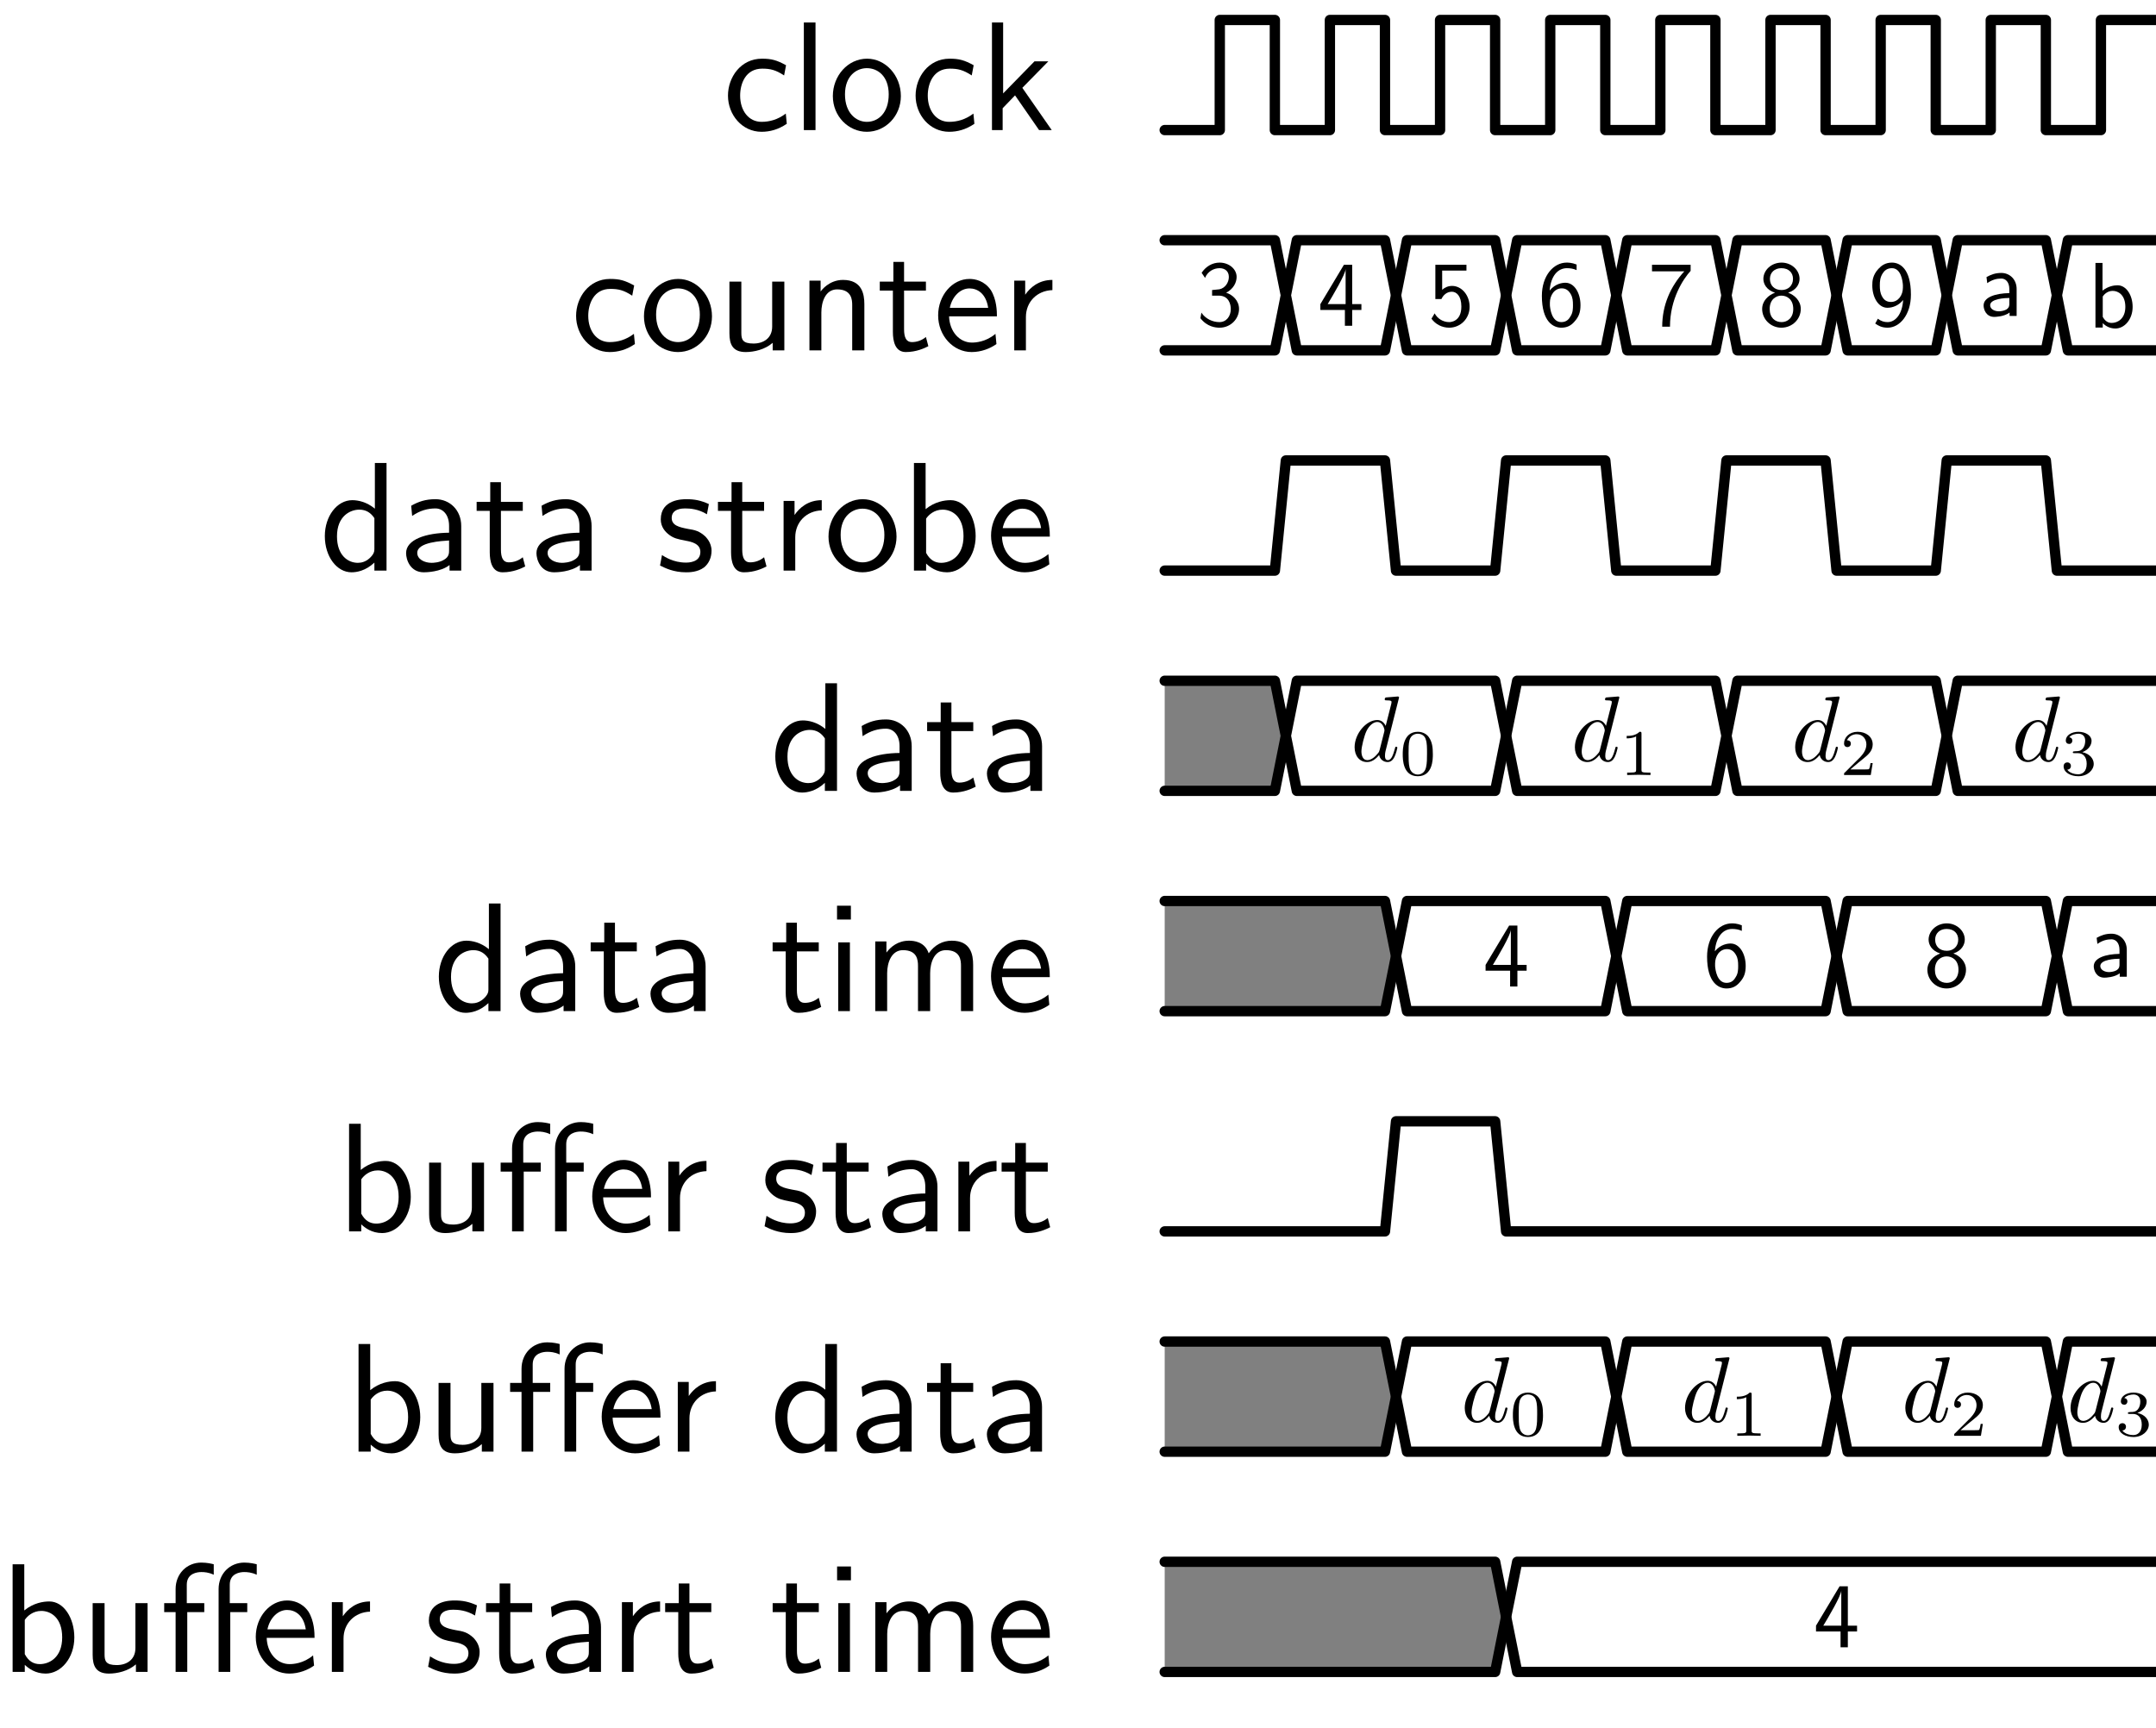 <?xml version="1.0" encoding="UTF-8"?>
<svg xmlns="http://www.w3.org/2000/svg" xmlns:xlink="http://www.w3.org/1999/xlink" width="138.675pt" height="111.139pt" viewBox="0 0 138.675 111.139" version="1.1">
<defs>
<g>
<symbol overflow="visible" id="glyph0-0">
<path style="stroke:none;" d=""/>
</symbol>
<symbol overflow="visible" id="glyph0-1">
<path style="stroke:none;" d="M 4.094 -4.172 C 3.5 -4.5 3.156 -4.594 2.547 -4.594 C 1.172 -4.594 0.359 -3.391 0.359 -2.219 C 0.359 -0.984 1.266 0.109 2.516 0.109 C 3.047 0.109 3.594 -0.031 4.141 -0.406 L 4.078 -1.062 C 3.562 -0.672 3.031 -0.531 2.516 -0.531 C 1.688 -0.531 1.141 -1.25 1.141 -2.219 C 1.141 -3 1.5 -3.953 2.562 -3.953 C 3.078 -3.953 3.422 -3.875 3.969 -3.516 Z M 4.094 -4.172 "/>
</symbol>
<symbol overflow="visible" id="glyph0-2">
<path style="stroke:none;" d="M 1.562 -6.922 L 0.812 -6.922 L 0.812 0 L 1.562 0 Z M 1.562 -6.922 "/>
</symbol>
<symbol overflow="visible" id="glyph0-3">
<path style="stroke:none;" d="M 4.672 -2.188 C 4.672 -3.531 3.672 -4.594 2.5 -4.594 C 1.266 -4.594 0.297 -3.5 0.297 -2.188 C 0.297 -0.875 1.312 0.109 2.484 0.109 C 3.672 0.109 4.672 -0.891 4.672 -2.188 Z M 2.484 -0.531 C 1.797 -0.531 1.078 -1.094 1.078 -2.297 C 1.078 -3.5 1.828 -3.984 2.484 -3.984 C 3.188 -3.984 3.891 -3.469 3.891 -2.297 C 3.891 -1.109 3.219 -0.531 2.484 -0.531 Z M 2.484 -0.531 "/>
</symbol>
<symbol overflow="visible" id="glyph0-4">
<path style="stroke:none;" d="M 2.797 -2.719 L 4.469 -4.422 L 3.578 -4.422 L 1.562 -2.359 L 1.562 -6.922 L 0.844 -6.922 L 0.844 0 L 1.531 0 L 1.531 -1.406 L 2.328 -2.234 L 3.875 0 L 4.688 0 Z M 2.797 -2.719 "/>
</symbol>
<symbol overflow="visible" id="glyph0-5">
<path style="stroke:none;" d="M 4.344 -4.422 L 3.562 -4.422 L 3.562 -1.531 C 3.562 -0.781 3 -0.438 2.359 -0.438 C 1.656 -0.438 1.578 -0.703 1.578 -1.125 L 1.578 -4.422 L 0.812 -4.422 L 0.812 -1.094 C 0.812 -0.375 1.031 0.109 1.859 0.109 C 2.391 0.109 3.094 -0.047 3.594 -0.484 L 3.594 0 L 4.344 0 Z M 4.344 -4.422 "/>
</symbol>
<symbol overflow="visible" id="glyph0-6">
<path style="stroke:none;" d="M 4.344 -2.969 C 4.344 -3.625 4.188 -4.531 2.969 -4.531 C 2.078 -4.531 1.578 -3.859 1.531 -3.781 L 1.531 -4.484 L 0.812 -4.484 L 0.812 0 L 1.578 0 L 1.578 -2.438 C 1.578 -3.094 1.828 -3.922 2.594 -3.922 C 3.547 -3.922 3.562 -3.219 3.562 -2.906 L 3.562 0 L 4.344 0 Z M 4.344 -2.969 "/>
</symbol>
<symbol overflow="visible" id="glyph0-7">
<path style="stroke:none;" d="M 1.75 -3.844 L 3.156 -3.844 L 3.156 -4.422 L 1.75 -4.422 L 1.75 -5.688 L 1.062 -5.688 L 1.062 -4.422 L 0.188 -4.422 L 0.188 -3.844 L 1.031 -3.844 L 1.031 -1.188 C 1.031 -0.594 1.172 0.109 1.859 0.109 C 2.547 0.109 3.062 -0.141 3.312 -0.266 L 3.156 -0.859 C 2.891 -0.641 2.578 -0.531 2.25 -0.531 C 1.891 -0.531 1.75 -0.828 1.75 -1.359 Z M 1.75 -3.844 "/>
</symbol>
<symbol overflow="visible" id="glyph0-8">
<path style="stroke:none;" d="M 4.125 -2.188 C 4.125 -2.516 4.109 -3.266 3.734 -3.875 C 3.312 -4.484 2.719 -4.594 2.359 -4.594 C 1.25 -4.594 0.344 -3.531 0.344 -2.25 C 0.344 -0.938 1.312 0.109 2.5 0.109 C 3.125 0.109 3.703 -0.125 4.094 -0.406 L 4.031 -1.062 C 3.406 -0.531 2.734 -0.5 2.516 -0.5 C 1.719 -0.5 1.078 -1.203 1.047 -2.188 Z M 1.094 -2.734 C 1.25 -3.484 1.781 -3.984 2.359 -3.984 C 2.875 -3.984 3.422 -3.656 3.562 -2.734 Z M 1.094 -2.734 "/>
</symbol>
<symbol overflow="visible" id="glyph0-9">
<path style="stroke:none;" d="M 1.562 -2.141 C 1.562 -3.125 2.281 -3.844 3.266 -3.875 L 3.266 -4.531 C 2.375 -4.531 1.828 -4.031 1.516 -3.578 L 1.516 -4.484 L 0.812 -4.484 L 0.812 0 L 1.562 0 Z M 1.562 -2.141 "/>
</symbol>
<symbol overflow="visible" id="glyph0-10">
<path style="stroke:none;" d="M 4.328 -6.922 L 3.578 -6.922 L 3.578 -3.984 C 3.047 -4.422 2.5 -4.531 2.125 -4.531 C 1.141 -4.531 0.359 -3.5 0.359 -2.219 C 0.359 -0.906 1.125 0.109 2.078 0.109 C 2.406 0.109 2.984 0.016 3.547 -0.516 L 3.547 0 L 4.328 0 Z M 3.547 -1.391 C 3.547 -1.25 3.531 -1.062 3.219 -0.781 C 2.984 -0.578 2.734 -0.5 2.484 -0.5 C 1.859 -0.5 1.141 -0.969 1.141 -2.203 C 1.141 -3.516 2 -3.922 2.578 -3.922 C 3.031 -3.922 3.328 -3.703 3.547 -3.375 Z M 3.547 -1.391 "/>
</symbol>
<symbol overflow="visible" id="glyph0-11">
<path style="stroke:none;" d="M 3.984 -2.875 C 3.984 -3.891 3.25 -4.594 2.328 -4.594 C 1.688 -4.594 1.234 -4.438 0.766 -4.172 L 0.828 -3.516 C 1.344 -3.875 1.844 -4 2.328 -4 C 2.797 -4 3.203 -3.609 3.203 -2.875 L 3.203 -2.438 C 1.703 -2.422 0.438 -2 0.438 -1.125 C 0.438 -0.703 0.703 0.109 1.578 0.109 C 1.719 0.109 2.656 0.094 3.234 -0.359 L 3.234 0 L 3.984 0 Z M 3.203 -1.312 C 3.203 -1.125 3.203 -0.875 2.859 -0.688 C 2.578 -0.516 2.188 -0.5 2.078 -0.5 C 1.609 -0.5 1.156 -0.734 1.156 -1.141 C 1.156 -1.844 2.766 -1.906 3.203 -1.938 Z M 3.203 -1.312 "/>
</symbol>
<symbol overflow="visible" id="glyph0-12">
<path style="stroke:none;" d="M 3.422 -4.281 C 2.906 -4.516 2.5 -4.594 1.984 -4.594 C 1.734 -4.594 0.328 -4.594 0.328 -3.297 C 0.328 -2.797 0.625 -2.484 0.875 -2.297 C 1.172 -2.078 1.391 -2.031 1.938 -1.922 C 2.297 -1.859 2.875 -1.734 2.875 -1.203 C 2.875 -0.516 2.094 -0.516 1.938 -0.516 C 1.141 -0.516 0.578 -0.891 0.406 -1 L 0.281 -0.328 C 0.594 -0.172 1.141 0.109 1.953 0.109 C 2.141 0.109 2.688 0.109 3.109 -0.203 C 3.422 -0.453 3.594 -0.844 3.594 -1.281 C 3.594 -1.828 3.219 -2.156 3.203 -2.188 C 2.812 -2.547 2.547 -2.609 2.047 -2.688 C 1.5 -2.797 1.031 -2.906 1.031 -3.391 C 1.031 -4 1.75 -4 1.891 -4 C 2.203 -4 2.734 -3.969 3.297 -3.625 Z M 3.422 -4.281 "/>
</symbol>
<symbol overflow="visible" id="glyph0-13">
<path style="stroke:none;" d="M 1.562 -6.922 L 0.812 -6.922 L 0.812 0 L 1.594 0 L 1.594 -0.453 C 1.828 -0.234 2.266 0.109 2.938 0.109 C 3.922 0.109 4.781 -0.891 4.781 -2.219 C 4.781 -3.453 4.109 -4.531 3.172 -4.531 C 2.781 -4.531 2.156 -4.438 1.562 -3.953 Z M 1.594 -3.344 C 1.75 -3.578 2.109 -3.922 2.656 -3.922 C 3.25 -3.922 4 -3.5 4 -2.219 C 4 -0.922 3.172 -0.5 2.562 -0.5 C 2.172 -0.5 1.844 -0.672 1.594 -1.141 Z M 1.594 -3.344 "/>
</symbol>
<symbol overflow="visible" id="glyph0-14">
<path style="stroke:none;" d="M 1.625 -6.781 L 0.734 -6.781 L 0.734 -5.891 L 1.625 -5.891 Z M 1.562 -4.422 L 0.812 -4.422 L 0.812 0 L 1.562 0 Z M 1.562 -4.422 "/>
</symbol>
<symbol overflow="visible" id="glyph0-15">
<path style="stroke:none;" d="M 7.109 -2.969 C 7.109 -3.641 6.953 -4.531 5.734 -4.531 C 5.141 -4.531 4.625 -4.25 4.25 -3.719 C 4 -4.469 3.297 -4.531 2.984 -4.531 C 2.266 -4.531 1.797 -4.125 1.531 -3.766 L 1.531 -4.484 L 0.812 -4.484 L 0.812 0 L 1.578 0 L 1.578 -2.438 C 1.578 -3.125 1.859 -3.922 2.594 -3.922 C 3.516 -3.922 3.562 -3.281 3.562 -2.906 L 3.562 0 L 4.344 0 L 4.344 -2.438 C 4.344 -3.125 4.609 -3.922 5.359 -3.922 C 6.281 -3.922 6.328 -3.281 6.328 -2.906 L 6.328 0 L 7.109 0 Z M 7.109 -2.969 "/>
</symbol>
<symbol overflow="visible" id="glyph0-16">
<path style="stroke:none;" d="M 1.75 -3.844 L 2.844 -3.844 L 2.844 -4.422 L 1.719 -4.422 L 1.719 -5.609 C 1.719 -6.344 2.391 -6.422 2.656 -6.422 C 2.844 -6.422 3.125 -6.406 3.453 -6.25 L 3.453 -6.922 C 3.344 -6.953 3.031 -7.031 2.656 -7.031 C 1.719 -7.031 1 -6.312 1 -5.328 L 1 -4.422 L 0.266 -4.422 L 0.266 -3.844 L 1 -3.844 L 1 0 L 1.75 0 Z M 4.516 -3.844 L 5.609 -3.844 L 5.609 -4.422 L 4.484 -4.422 L 4.484 -5.609 C 4.484 -6.344 5.156 -6.422 5.406 -6.422 C 5.609 -6.422 5.875 -6.406 6.219 -6.25 L 6.219 -6.922 C 6.094 -6.953 5.797 -7.031 5.422 -7.031 C 4.484 -7.031 3.766 -6.312 3.766 -5.328 L 3.766 0 L 4.516 0 Z M 4.516 -3.844 "/>
</symbol>
<symbol overflow="visible" id="glyph1-0">
<path style="stroke:none;" d=""/>
</symbol>
<symbol overflow="visible" id="glyph1-1">
<path style="stroke:none;" d="M 0.547 -3.078 C 0.719 -3.5 1.109 -3.703 1.484 -3.703 C 1.797 -3.703 2.078 -3.531 2.078 -3.141 C 2.078 -2.781 1.844 -2.422 1.469 -2.344 C 1.438 -2.344 1.422 -2.344 1 -2.297 L 1 -1.938 L 1.422 -1.938 C 2.078 -1.938 2.203 -1.375 2.203 -1.078 C 2.203 -0.609 1.922 -0.234 1.469 -0.234 C 1.047 -0.234 0.578 -0.438 0.312 -0.844 L 0.25 -0.484 C 0.688 0.078 1.234 0.125 1.484 0.125 C 2.203 0.125 2.734 -0.453 2.734 -1.078 C 2.734 -1.625 2.312 -2 1.906 -2.125 C 2.359 -2.359 2.578 -2.766 2.578 -3.141 C 2.578 -3.656 2.078 -4.062 1.484 -4.062 C 1.016 -4.062 0.594 -3.812 0.328 -3.406 Z M 0.547 -3.078 "/>
</symbol>
<symbol overflow="visible" id="glyph1-2">
<path style="stroke:none;" d="M 2.219 -1.016 L 2.812 -1.016 L 2.812 -1.391 L 2.219 -1.391 L 2.219 -3.922 L 1.688 -3.922 L 0.172 -1.391 L 0.172 -1.016 L 1.75 -1.016 L 1.75 0 L 2.219 0 Z M 0.641 -1.391 C 0.953 -1.906 1.797 -3.328 1.797 -3.656 L 1.797 -1.391 Z M 0.641 -1.391 "/>
</symbol>
<symbol overflow="visible" id="glyph1-3">
<path style="stroke:none;" d="M 0.922 -3.547 L 2.484 -3.547 L 2.484 -3.922 L 0.484 -3.922 L 0.484 -1.719 L 0.875 -1.719 C 0.984 -1.953 1.203 -2.188 1.547 -2.188 C 1.828 -2.188 2.156 -1.938 2.156 -1.234 C 2.156 -0.234 1.422 -0.234 1.375 -0.234 C 0.969 -0.234 0.609 -0.469 0.438 -0.797 L 0.234 -0.453 C 0.484 -0.109 0.891 0.125 1.375 0.125 C 2.094 0.125 2.688 -0.453 2.688 -1.219 C 2.688 -1.969 2.172 -2.562 1.562 -2.562 C 1.312 -2.562 1.094 -2.469 0.922 -2.312 Z M 0.922 -3.547 "/>
</symbol>
<symbol overflow="visible" id="glyph1-4">
<path style="stroke:none;" d="M 2.484 -3.938 C 2.172 -4.062 1.938 -4.062 1.844 -4.062 C 1 -4.062 0.25 -3.219 0.25 -1.922 C 0.25 -0.234 1 0.125 1.5 0.125 C 1.859 0.125 2.125 0 2.359 -0.281 C 2.625 -0.578 2.734 -0.859 2.734 -1.328 C 2.734 -2.094 2.344 -2.766 1.766 -2.766 C 1.578 -2.766 1.125 -2.719 0.75 -2.266 C 0.828 -3.234 1.297 -3.703 1.859 -3.703 C 2.078 -3.703 2.281 -3.672 2.484 -3.578 Z M 0.766 -1.312 C 0.766 -1.391 0.766 -1.406 0.766 -1.484 C 0.766 -1.922 1.031 -2.406 1.531 -2.406 C 1.812 -2.406 1.984 -2.25 2.109 -2.031 C 2.234 -1.812 2.25 -1.594 2.25 -1.328 C 2.25 -1.125 2.25 -0.844 2.094 -0.609 C 2 -0.438 1.844 -0.234 1.5 -0.234 C 0.875 -0.234 0.781 -1.109 0.766 -1.312 Z M 0.766 -1.312 "/>
</symbol>
<symbol overflow="visible" id="glyph1-5">
<path style="stroke:none;" d="M 1.391 -3.5 C 1.453 -3.5 1.531 -3.5 1.609 -3.5 L 2.328 -3.5 C 1.438 -2.531 0.906 -1.328 0.906 0.062 L 1.406 0.062 C 1.406 -1.734 2.266 -3.016 2.734 -3.531 L 2.734 -3.922 L 0.25 -3.922 L 0.25 -3.5 Z M 1.391 -3.5 "/>
</symbol>
<symbol overflow="visible" id="glyph1-6">
<path style="stroke:none;" d="M 1.922 -2.125 C 2.453 -2.297 2.656 -2.688 2.656 -3.016 C 2.656 -3.578 2.141 -4.062 1.5 -4.062 C 0.828 -4.062 0.328 -3.562 0.328 -3.016 C 0.328 -2.688 0.531 -2.297 1.078 -2.125 C 0.641 -1.969 0.25 -1.594 0.25 -1.078 C 0.25 -0.422 0.797 0.125 1.484 0.125 C 2.203 0.125 2.734 -0.438 2.734 -1.078 C 2.734 -1.625 2.312 -1.984 1.922 -2.125 Z M 1.5 -2.297 C 1.031 -2.297 0.75 -2.594 0.75 -3.016 C 0.75 -3.422 1.047 -3.703 1.484 -3.703 C 1.969 -3.703 2.234 -3.406 2.234 -3.016 C 2.234 -2.578 1.922 -2.297 1.5 -2.297 Z M 1.5 -0.234 C 1.078 -0.234 0.734 -0.516 0.734 -1.078 C 0.734 -1.719 1.172 -1.938 1.484 -1.938 C 1.844 -1.938 2.25 -1.703 2.25 -1.078 C 2.25 -0.5 1.875 -0.234 1.5 -0.234 Z M 1.5 -0.234 "/>
</symbol>
<symbol overflow="visible" id="glyph1-7">
<path style="stroke:none;" d="M 0.438 -0.141 C 0.641 0 0.859 0.125 1.234 0.125 C 2.016 0.125 2.734 -0.703 2.734 -2 C 2.734 -3.688 2.016 -4.062 1.516 -4.062 C 1.094 -4.062 0.844 -3.875 0.641 -3.656 C 0.266 -3.25 0.25 -2.859 0.25 -2.594 C 0.25 -1.828 0.641 -1.156 1.219 -1.156 C 1.594 -1.156 1.969 -1.328 2.234 -1.656 C 2.172 -0.688 1.703 -0.234 1.234 -0.234 C 1.031 -0.234 0.828 -0.281 0.609 -0.453 Z M 2.219 -2.609 C 2.219 -2.562 2.219 -2.5 2.219 -2.453 C 2.219 -1.969 1.922 -1.531 1.453 -1.531 C 1.172 -1.531 1 -1.656 0.875 -1.891 C 0.75 -2.125 0.734 -2.344 0.734 -2.594 C 0.734 -2.859 0.75 -3.109 0.922 -3.375 C 1.031 -3.547 1.203 -3.703 1.516 -3.703 C 2.094 -3.703 2.203 -2.891 2.219 -2.609 Z M 2.219 -2.609 "/>
</symbol>
<symbol overflow="visible" id="glyph1-8">
<path style="stroke:none;" d="M 2.391 -1.734 C 2.391 -2.344 1.953 -2.766 1.406 -2.766 C 1.016 -2.766 0.734 -2.656 0.453 -2.5 L 0.5 -2.109 C 0.812 -2.328 1.109 -2.406 1.406 -2.406 C 1.688 -2.406 1.922 -2.172 1.922 -1.719 L 1.922 -1.469 C 1.016 -1.453 0.266 -1.203 0.266 -0.672 C 0.266 -0.422 0.422 0.062 0.953 0.062 C 1.031 0.062 1.594 0.047 1.938 -0.219 L 1.938 0 L 2.391 0 Z M 1.922 -0.797 C 1.922 -0.672 1.922 -0.531 1.719 -0.406 C 1.547 -0.312 1.312 -0.297 1.25 -0.297 C 0.969 -0.297 0.688 -0.438 0.688 -0.688 C 0.688 -1.109 1.656 -1.156 1.922 -1.156 Z M 1.922 -0.797 "/>
</symbol>
<symbol overflow="visible" id="glyph1-9">
<path style="stroke:none;" d="M 0.938 -4.156 L 0.484 -4.156 L 0.484 0 L 0.953 0 L 0.953 -0.281 C 1.094 -0.141 1.359 0.062 1.766 0.062 C 2.359 0.062 2.875 -0.531 2.875 -1.328 C 2.875 -2.078 2.469 -2.719 1.906 -2.719 C 1.672 -2.719 1.297 -2.656 0.938 -2.375 Z M 0.953 -2 C 1.047 -2.141 1.266 -2.359 1.594 -2.359 C 1.953 -2.359 2.406 -2.094 2.406 -1.328 C 2.406 -0.562 1.906 -0.297 1.531 -0.297 C 1.297 -0.297 1.109 -0.406 0.953 -0.688 Z M 0.953 -2 "/>
</symbol>
<symbol overflow="visible" id="glyph2-0">
<path style="stroke:none;" d=""/>
</symbol>
<symbol overflow="visible" id="glyph2-1">
<path style="stroke:none;" d="M 3.094 -4.094 C 3.094 -4.094 3.094 -4.156 3.016 -4.156 C 2.922 -4.156 2.359 -4.094 2.25 -4.094 C 2.203 -4.078 2.172 -4.047 2.172 -3.969 C 2.172 -3.906 2.219 -3.906 2.312 -3.906 C 2.594 -3.906 2.609 -3.859 2.609 -3.797 L 2.594 -3.688 L 2.234 -2.266 C 2.125 -2.484 1.953 -2.641 1.688 -2.641 C 0.984 -2.641 0.234 -1.766 0.234 -0.891 C 0.234 -0.328 0.562 0.062 1.031 0.062 C 1.156 0.062 1.453 0.047 1.812 -0.391 C 1.859 -0.125 2.078 0.062 2.359 0.062 C 2.562 0.062 2.703 -0.078 2.797 -0.266 C 2.906 -0.484 2.984 -0.844 2.984 -0.859 C 2.984 -0.922 2.922 -0.922 2.906 -0.922 C 2.844 -0.922 2.844 -0.891 2.828 -0.812 C 2.719 -0.422 2.609 -0.062 2.375 -0.062 C 2.203 -0.062 2.188 -0.219 2.188 -0.344 C 2.188 -0.484 2.203 -0.531 2.219 -0.625 Z M 1.844 -0.719 C 1.812 -0.609 1.812 -0.594 1.719 -0.484 C 1.453 -0.156 1.219 -0.062 1.047 -0.062 C 0.75 -0.062 0.672 -0.391 0.672 -0.625 C 0.672 -0.922 0.859 -1.656 1 -1.938 C 1.172 -2.297 1.453 -2.516 1.688 -2.516 C 2.078 -2.516 2.156 -2.016 2.156 -1.984 C 2.156 -1.953 2.141 -1.922 2.141 -1.891 Z M 1.844 -0.719 "/>
</symbol>
<symbol overflow="visible" id="glyph3-0">
<path style="stroke:none;" d=""/>
</symbol>
<symbol overflow="visible" id="glyph3-1">
<path style="stroke:none;" d="M 2.156 -1.328 C 2.156 -1.797 2.109 -2.125 1.906 -2.422 C 1.781 -2.609 1.531 -2.781 1.188 -2.781 C 0.219 -2.781 0.219 -1.641 0.219 -1.328 C 0.219 -1.031 0.219 0.078 1.188 0.078 C 2.156 0.078 2.156 -1.031 2.156 -1.328 Z M 1.188 -0.031 C 1 -0.031 0.734 -0.141 0.656 -0.484 C 0.594 -0.734 0.594 -1.078 0.594 -1.391 C 0.594 -1.703 0.594 -2.016 0.656 -2.25 C 0.75 -2.578 1.016 -2.656 1.188 -2.656 C 1.422 -2.656 1.641 -2.531 1.703 -2.281 C 1.781 -2.062 1.781 -1.75 1.781 -1.391 C 1.781 -1.078 1.781 -0.766 1.719 -0.5 C 1.641 -0.125 1.359 -0.031 1.188 -0.031 Z M 1.188 -0.031 "/>
</symbol>
<symbol overflow="visible" id="glyph3-2">
<path style="stroke:none;" d="M 1.406 -2.656 C 1.406 -2.781 1.391 -2.781 1.281 -2.781 C 1.016 -2.516 0.625 -2.516 0.453 -2.516 L 0.453 -2.359 C 0.562 -2.359 0.828 -2.359 1.062 -2.484 L 1.062 -0.344 C 1.062 -0.203 1.062 -0.156 0.641 -0.156 L 0.484 -0.156 L 0.484 0 C 0.562 0 1.078 -0.016 1.234 -0.016 C 1.359 -0.016 1.891 0 1.984 0 L 1.984 -0.156 L 1.828 -0.156 C 1.406 -0.156 1.406 -0.203 1.406 -0.344 Z M 1.406 -2.656 "/>
</symbol>
<symbol overflow="visible" id="glyph3-3">
<path style="stroke:none;" d="M 2.109 -0.766 L 1.969 -0.766 C 1.953 -0.672 1.922 -0.422 1.859 -0.375 C 1.828 -0.359 1.5 -0.359 1.453 -0.359 L 0.672 -0.359 C 1.125 -0.75 1.266 -0.859 1.516 -1.062 C 1.828 -1.312 2.109 -1.562 2.109 -1.969 C 2.109 -2.469 1.672 -2.781 1.141 -2.781 C 0.609 -2.781 0.266 -2.422 0.266 -2.031 C 0.266 -1.812 0.438 -1.797 0.484 -1.797 C 0.594 -1.797 0.703 -1.875 0.703 -2.016 C 0.703 -2.094 0.672 -2.234 0.453 -2.234 C 0.594 -2.531 0.875 -2.625 1.078 -2.625 C 1.484 -2.625 1.703 -2.297 1.703 -1.969 C 1.703 -1.594 1.453 -1.312 1.312 -1.156 L 0.312 -0.156 C 0.266 -0.125 0.266 -0.125 0.266 0 L 1.984 0 Z M 2.109 -0.766 "/>
</symbol>
<symbol overflow="visible" id="glyph3-4">
<path style="stroke:none;" d="M 1.141 -1.406 C 1.469 -1.406 1.703 -1.172 1.703 -0.719 C 1.703 -0.203 1.406 -0.047 1.156 -0.047 C 1 -0.047 0.625 -0.094 0.453 -0.344 C 0.641 -0.359 0.688 -0.484 0.688 -0.578 C 0.688 -0.719 0.594 -0.812 0.453 -0.812 C 0.344 -0.812 0.219 -0.734 0.219 -0.562 C 0.219 -0.172 0.656 0.078 1.172 0.078 C 1.75 0.078 2.156 -0.312 2.156 -0.719 C 2.156 -1.047 1.891 -1.375 1.422 -1.469 C 1.859 -1.641 2.016 -1.953 2.016 -2.203 C 2.016 -2.531 1.641 -2.781 1.172 -2.781 C 0.719 -2.781 0.359 -2.547 0.359 -2.219 C 0.359 -2.078 0.453 -2 0.578 -2 C 0.703 -2 0.781 -2.094 0.781 -2.219 C 0.781 -2.328 0.703 -2.422 0.578 -2.422 C 0.719 -2.609 1.016 -2.656 1.172 -2.656 C 1.359 -2.656 1.609 -2.562 1.609 -2.203 C 1.609 -2.031 1.562 -1.828 1.453 -1.703 C 1.312 -1.547 1.188 -1.531 0.984 -1.531 C 0.875 -1.516 0.875 -1.516 0.844 -1.516 C 0.844 -1.516 0.812 -1.5 0.812 -1.453 C 0.812 -1.406 0.844 -1.406 0.922 -1.406 Z M 1.141 -1.406 "/>
</symbol>
</g>
<clipPath id="clip1">
  <path d="M 74 0 L 138.676 0 L 138.676 9 L 74 9 Z M 74 0 "/>
</clipPath>
<clipPath id="clip2">
  <path d="M 131 15 L 138.676 15 L 138.676 23 L 131 23 Z M 131 15 "/>
</clipPath>
<clipPath id="clip3">
  <path d="M 74 29 L 138.676 29 L 138.676 38 L 74 38 Z M 74 29 "/>
</clipPath>
<clipPath id="clip4">
  <path d="M 124 43 L 138.676 43 L 138.676 52 L 124 52 Z M 124 43 "/>
</clipPath>
<clipPath id="clip5">
  <path d="M 131 57 L 138.676 57 L 138.676 66 L 131 66 Z M 131 57 "/>
</clipPath>
<clipPath id="clip6">
  <path d="M 74 71 L 138.676 71 L 138.676 80 L 74 80 Z M 74 71 "/>
</clipPath>
<clipPath id="clip7">
  <path d="M 131 85 L 138.676 85 L 138.676 94 L 131 94 Z M 131 85 "/>
</clipPath>
<clipPath id="clip8">
  <path d="M 136 89 L 138.676 89 L 138.676 93 L 136 93 Z M 136 89 "/>
</clipPath>
<clipPath id="clip9">
  <path d="M 96 100 L 138.676 100 L 138.676 108 L 96 108 Z M 96 100 "/>
</clipPath>
</defs>
<g id="surface1">
<g style="fill:rgb(0%,0%,0%);fill-opacity:1;">
  <use xlink:href="#glyph0-1" x="46.465" y="8.369"/>
  <use xlink:href="#glyph0-2" x="50.892" y="8.369"/>
  <use xlink:href="#glyph0-3" x="53.272" y="8.369"/>
</g>
<g style="fill:rgb(0%,0%,0%);fill-opacity:1;">
  <use xlink:href="#glyph0-1" x="58.533" y="8.369"/>
  <use xlink:href="#glyph0-4" x="62.96" y="8.369"/>
</g>
<g clip-path="url(#clip1)" clip-rule="nonzero">
<path style="fill:none;stroke-width:0.664;stroke-linecap:round;stroke-linejoin:round;stroke:rgb(0%,0%,0%);stroke-opacity:1;stroke-miterlimit:10;" d="M 0 0.002 L 3.543 0.002 L 3.543 7.084 L 7.086 7.084 L 7.086 0.002 L 10.625 0.002 L 10.625 7.084 L 14.168 7.084 L 14.168 0.002 L 17.711 0.002 L 17.711 7.084 L 21.254 7.084 L 21.254 0.002 L 24.797 0.002 L 24.797 7.084 L 28.34 7.084 L 28.34 0.002 L 31.879 0.002 L 31.879 7.084 L 35.422 7.084 L 35.422 0.002 L 38.965 0.002 L 38.965 7.084 L 42.508 7.084 L 42.508 0.002 L 46.051 0.002 L 46.051 7.084 L 49.594 7.084 L 49.594 0.002 L 53.133 0.002 L 53.133 7.084 L 56.676 7.084 L 56.676 0.002 L 60.219 0.002 L 60.219 7.084 L 63.762 7.084 " transform="matrix(1,0,0,-1,74.914,8.369)"/>
</g>
<g style="fill:rgb(0%,0%,0%);fill-opacity:1;">
  <use xlink:href="#glyph0-1" x="36.696" y="22.538"/>
  <use xlink:href="#glyph0-3" x="41.123" y="22.538"/>
  <use xlink:href="#glyph0-5" x="46.105" y="22.538"/>
  <use xlink:href="#glyph0-6" x="51.252" y="22.538"/>
  <use xlink:href="#glyph0-7" x="56.4" y="22.538"/>
  <use xlink:href="#glyph0-8" x="59.998" y="22.538"/>
  <use xlink:href="#glyph0-9" x="64.425" y="22.538"/>
</g>
<path style="fill:none;stroke-width:0.664;stroke-linecap:round;stroke-linejoin:round;stroke:rgb(0%,0%,0%);stroke-opacity:1;stroke-miterlimit:10;" d="M 0 -7.084 L 7.086 -7.084 L 7.793 -10.627 L 7.086 -14.17 L 0 -14.17 " transform="matrix(1,0,0,-1,74.914,8.369)"/>
<g style="fill:rgb(0%,0%,0%);fill-opacity:1;">
  <use xlink:href="#glyph1-1" x="76.962" y="20.955"/>
</g>
<path style="fill:none;stroke-width:0.664;stroke-linecap:round;stroke-linejoin:round;stroke:rgb(0%,0%,0%);stroke-opacity:1;stroke-miterlimit:10;" d="M 7.793 -10.627 L 8.5 -7.084 L 14.168 -7.084 L 14.879 -10.627 L 14.168 -14.17 L 8.5 -14.17 L 7.793 -10.627 " transform="matrix(1,0,0,-1,74.914,8.369)"/>
<g style="fill:rgb(0%,0%,0%);fill-opacity:1;">
  <use xlink:href="#glyph1-2" x="84.754" y="20.955"/>
</g>
<path style="fill:none;stroke-width:0.664;stroke-linecap:round;stroke-linejoin:round;stroke:rgb(0%,0%,0%);stroke-opacity:1;stroke-miterlimit:10;" d="M 14.879 -10.627 L 15.586 -7.084 L 21.254 -7.084 L 21.961 -10.627 L 21.254 -14.17 L 15.586 -14.17 L 14.879 -10.627 " transform="matrix(1,0,0,-1,74.914,8.369)"/>
<g style="fill:rgb(0%,0%,0%);fill-opacity:1;">
  <use xlink:href="#glyph1-3" x="91.839" y="20.955"/>
</g>
<path style="fill:none;stroke-width:0.664;stroke-linecap:round;stroke-linejoin:round;stroke:rgb(0%,0%,0%);stroke-opacity:1;stroke-miterlimit:10;" d="M 21.961 -10.627 L 22.672 -7.084 L 28.34 -7.084 L 29.047 -10.627 L 28.34 -14.17 L 22.672 -14.17 L 21.961 -10.627 " transform="matrix(1,0,0,-1,74.914,8.369)"/>
<g style="fill:rgb(0%,0%,0%);fill-opacity:1;">
  <use xlink:href="#glyph1-4" x="98.924" y="20.955"/>
</g>
<path style="fill:none;stroke-width:0.664;stroke-linecap:round;stroke-linejoin:round;stroke:rgb(0%,0%,0%);stroke-opacity:1;stroke-miterlimit:10;" d="M 29.047 -10.627 L 29.754 -7.084 L 35.422 -7.084 L 36.133 -10.627 L 35.422 -14.17 L 29.754 -14.17 L 29.047 -10.627 " transform="matrix(1,0,0,-1,74.914,8.369)"/>
<g style="fill:rgb(0%,0%,0%);fill-opacity:1;">
  <use xlink:href="#glyph1-5" x="106.008" y="20.955"/>
</g>
<path style="fill:none;stroke-width:0.664;stroke-linecap:round;stroke-linejoin:round;stroke:rgb(0%,0%,0%);stroke-opacity:1;stroke-miterlimit:10;" d="M 36.133 -10.627 L 36.84 -7.084 L 42.508 -7.084 L 43.215 -10.627 L 42.508 -14.17 L 36.84 -14.17 L 36.133 -10.627 " transform="matrix(1,0,0,-1,74.914,8.369)"/>
<g style="fill:rgb(0%,0%,0%);fill-opacity:1;">
  <use xlink:href="#glyph1-6" x="113.093" y="20.955"/>
</g>
<path style="fill:none;stroke-width:0.664;stroke-linecap:round;stroke-linejoin:round;stroke:rgb(0%,0%,0%);stroke-opacity:1;stroke-miterlimit:10;" d="M 43.215 -10.627 L 43.926 -7.084 L 49.594 -7.084 L 50.301 -10.627 L 49.594 -14.17 L 43.926 -14.17 L 43.215 -10.627 " transform="matrix(1,0,0,-1,74.914,8.369)"/>
<g style="fill:rgb(0%,0%,0%);fill-opacity:1;">
  <use xlink:href="#glyph1-7" x="120.177" y="20.955"/>
</g>
<path style="fill:none;stroke-width:0.664;stroke-linecap:round;stroke-linejoin:round;stroke:rgb(0%,0%,0%);stroke-opacity:1;stroke-miterlimit:10;" d="M 50.301 -10.627 L 51.008 -7.084 L 56.676 -7.084 L 57.387 -10.627 L 56.676 -14.17 L 51.008 -14.17 L 50.301 -10.627 " transform="matrix(1,0,0,-1,74.914,8.369)"/>
<g style="fill:rgb(0%,0%,0%);fill-opacity:1;">
  <use xlink:href="#glyph1-8" x="127.32" y="20.324"/>
</g>
<g clip-path="url(#clip2)" clip-rule="nonzero">
<path style="fill:none;stroke-width:0.664;stroke-linecap:round;stroke-linejoin:round;stroke:rgb(0%,0%,0%);stroke-opacity:1;stroke-miterlimit:10;" d="M 57.387 -10.627 L 58.094 -7.084 L 63.762 -7.084 M 63.762 -14.17 L 58.094 -14.17 L 57.387 -10.627 " transform="matrix(1,0,0,-1,74.914,8.369)"/>
</g>
<g style="fill:rgb(0%,0%,0%);fill-opacity:1;">
  <use xlink:href="#glyph1-9" x="134.297" y="21.071"/>
</g>
<g style="fill:rgb(0%,0%,0%);fill-opacity:1;">
  <use xlink:href="#glyph0-10" x="20.534" y="36.707"/>
  <use xlink:href="#glyph0-11" x="25.682" y="36.707"/>
  <use xlink:href="#glyph0-7" x="30.47" y="36.707"/>
  <use xlink:href="#glyph0-11" x="34.067" y="36.707"/>
</g>
<g style="fill:rgb(0%,0%,0%);fill-opacity:1;">
  <use xlink:href="#glyph0-12" x="42.173" y="36.707"/>
  <use xlink:href="#glyph0-7" x="45.991" y="36.707"/>
  <use xlink:href="#glyph0-9" x="49.589" y="36.707"/>
  <use xlink:href="#glyph0-3" x="52.993" y="36.707"/>
  <use xlink:href="#glyph0-13" x="57.974" y="36.707"/>
</g>
<g style="fill:rgb(0%,0%,0%);fill-opacity:1;">
  <use xlink:href="#glyph0-8" x="63.401" y="36.707"/>
</g>
<g clip-path="url(#clip3)" clip-rule="nonzero">
<path style="fill:none;stroke-width:0.664;stroke-linecap:round;stroke-linejoin:round;stroke:rgb(0%,0%,0%);stroke-opacity:1;stroke-miterlimit:10;" d="M 0 -28.338 L 7.086 -28.338 L 7.793 -21.252 L 14.168 -21.252 L 14.879 -28.338 L 21.254 -28.338 L 21.961 -21.252 L 28.34 -21.252 L 29.047 -28.338 L 35.422 -28.338 L 36.133 -21.252 L 42.508 -21.252 L 43.215 -28.338 L 49.594 -28.338 L 50.301 -21.252 L 56.676 -21.252 L 57.387 -28.338 L 63.762 -28.338 " transform="matrix(1,0,0,-1,74.914,8.369)"/>
</g>
<g style="fill:rgb(0%,0%,0%);fill-opacity:1;">
  <use xlink:href="#glyph0-10" x="49.509" y="50.876"/>
  <use xlink:href="#glyph0-11" x="54.657" y="50.876"/>
  <use xlink:href="#glyph0-7" x="59.445" y="50.876"/>
  <use xlink:href="#glyph0-11" x="63.042" y="50.876"/>
</g>
<path style=" stroke:none;fill-rule:nonzero;fill:rgb(50%,50%,50%);fill-opacity:1;" d="M 74.914 47.336 L 74.914 43.793 L 82 43.793 L 82.707 47.336 L 82 50.875 L 74.914 50.875 L 74.914 47.336 "/>
<path style="fill:none;stroke-width:0.664;stroke-linecap:round;stroke-linejoin:round;stroke:rgb(0%,0%,0%);stroke-opacity:1;stroke-miterlimit:10;" d="M 0 -35.424 L 7.086 -35.424 L 7.793 -38.967 L 7.086 -42.506 L 0 -42.506 " transform="matrix(1,0,0,-1,74.914,8.369)"/>
<path style="fill:none;stroke-width:0.664;stroke-linecap:round;stroke-linejoin:round;stroke:rgb(0%,0%,0%);stroke-opacity:1;stroke-miterlimit:10;" d="M 7.793 -38.967 L 8.5 -35.424 L 21.254 -35.424 L 21.961 -38.967 L 21.254 -42.506 L 8.5 -42.506 L 7.793 -38.967 " transform="matrix(1,0,0,-1,74.914,8.369)"/>
<g style="fill:rgb(0%,0%,0%);fill-opacity:1;">
  <use xlink:href="#glyph2-1" x="86.895" y="48.961"/>
</g>
<g style="fill:rgb(0%,0%,0%);fill-opacity:1;">
  <use xlink:href="#glyph3-1" x="90.006" y="49.857"/>
</g>
<path style="fill:none;stroke-width:0.664;stroke-linecap:round;stroke-linejoin:round;stroke:rgb(0%,0%,0%);stroke-opacity:1;stroke-miterlimit:10;" d="M 21.961 -38.967 L 22.672 -35.424 L 35.422 -35.424 L 36.133 -38.967 L 35.422 -42.506 L 22.672 -42.506 L 21.961 -38.967 " transform="matrix(1,0,0,-1,74.914,8.369)"/>
<g style="fill:rgb(0%,0%,0%);fill-opacity:1;">
  <use xlink:href="#glyph2-1" x="101.064" y="48.961"/>
</g>
<g style="fill:rgb(0%,0%,0%);fill-opacity:1;">
  <use xlink:href="#glyph3-2" x="104.175" y="49.857"/>
</g>
<path style="fill:none;stroke-width:0.664;stroke-linecap:round;stroke-linejoin:round;stroke:rgb(0%,0%,0%);stroke-opacity:1;stroke-miterlimit:10;" d="M 36.133 -38.967 L 36.84 -35.424 L 49.594 -35.424 L 50.301 -38.967 L 49.594 -42.506 L 36.84 -42.506 L 36.133 -38.967 " transform="matrix(1,0,0,-1,74.914,8.369)"/>
<g style="fill:rgb(0%,0%,0%);fill-opacity:1;">
  <use xlink:href="#glyph2-1" x="115.233" y="48.961"/>
</g>
<g style="fill:rgb(0%,0%,0%);fill-opacity:1;">
  <use xlink:href="#glyph3-3" x="118.344" y="49.857"/>
</g>
<g clip-path="url(#clip4)" clip-rule="nonzero">
<path style="fill:none;stroke-width:0.664;stroke-linecap:round;stroke-linejoin:round;stroke:rgb(0%,0%,0%);stroke-opacity:1;stroke-miterlimit:10;" d="M 50.301 -38.967 L 51.008 -35.424 L 63.762 -35.424 M 63.762 -42.506 L 51.008 -42.506 L 50.301 -38.967 " transform="matrix(1,0,0,-1,74.914,8.369)"/>
</g>
<g style="fill:rgb(0%,0%,0%);fill-opacity:1;">
  <use xlink:href="#glyph2-1" x="129.402" y="48.961"/>
</g>
<g style="fill:rgb(0%,0%,0%);fill-opacity:1;">
  <use xlink:href="#glyph3-4" x="132.514" y="49.857"/>
</g>
<g style="fill:rgb(0%,0%,0%);fill-opacity:1;">
  <use xlink:href="#glyph0-10" x="27.868" y="65.045"/>
  <use xlink:href="#glyph0-11" x="33.016" y="65.045"/>
  <use xlink:href="#glyph0-7" x="37.804" y="65.045"/>
  <use xlink:href="#glyph0-11" x="41.401" y="65.045"/>
</g>
<g style="fill:rgb(0%,0%,0%);fill-opacity:1;">
  <use xlink:href="#glyph0-7" x="49.507" y="65.045"/>
  <use xlink:href="#glyph0-14" x="53.104" y="65.045"/>
  <use xlink:href="#glyph0-15" x="55.484" y="65.045"/>
  <use xlink:href="#glyph0-8" x="63.399" y="65.045"/>
</g>
<path style=" stroke:none;fill-rule:nonzero;fill:rgb(50%,50%,50%);fill-opacity:1;" d="M 74.914 61.504 L 74.914 57.961 L 89.082 57.961 L 89.793 61.504 L 89.082 65.047 L 74.914 65.047 L 74.914 61.504 "/>
<path style="fill:none;stroke-width:0.664;stroke-linecap:round;stroke-linejoin:round;stroke:rgb(0%,0%,0%);stroke-opacity:1;stroke-miterlimit:10;" d="M 0 -49.592 L 14.168 -49.592 L 14.879 -53.135 L 14.168 -56.678 L 0 -56.678 " transform="matrix(1,0,0,-1,74.914,8.369)"/>
<path style="fill:none;stroke-width:0.664;stroke-linecap:round;stroke-linejoin:round;stroke:rgb(0%,0%,0%);stroke-opacity:1;stroke-miterlimit:10;" d="M 14.879 -53.135 L 15.586 -49.592 L 28.34 -49.592 L 29.047 -53.135 L 28.34 -56.678 L 15.586 -56.678 L 14.879 -53.135 " transform="matrix(1,0,0,-1,74.914,8.369)"/>
<g style="fill:rgb(0%,0%,0%);fill-opacity:1;">
  <use xlink:href="#glyph1-2" x="95.381" y="63.462"/>
</g>
<path style="fill:none;stroke-width:0.664;stroke-linecap:round;stroke-linejoin:round;stroke:rgb(0%,0%,0%);stroke-opacity:1;stroke-miterlimit:10;" d="M 29.047 -53.135 L 29.754 -49.592 L 42.508 -49.592 L 43.215 -53.135 L 42.508 -56.678 L 29.754 -56.678 L 29.047 -53.135 " transform="matrix(1,0,0,-1,74.914,8.369)"/>
<g style="fill:rgb(0%,0%,0%);fill-opacity:1;">
  <use xlink:href="#glyph1-4" x="109.55" y="63.462"/>
</g>
<path style="fill:none;stroke-width:0.664;stroke-linecap:round;stroke-linejoin:round;stroke:rgb(0%,0%,0%);stroke-opacity:1;stroke-miterlimit:10;" d="M 43.215 -53.135 L 43.926 -49.592 L 56.676 -49.592 L 57.387 -53.135 L 56.676 -56.678 L 43.926 -56.678 L 43.215 -53.135 " transform="matrix(1,0,0,-1,74.914,8.369)"/>
<g style="fill:rgb(0%,0%,0%);fill-opacity:1;">
  <use xlink:href="#glyph1-6" x="123.72" y="63.462"/>
</g>
<g clip-path="url(#clip5)" clip-rule="nonzero">
<path style="fill:none;stroke-width:0.664;stroke-linecap:round;stroke-linejoin:round;stroke:rgb(0%,0%,0%);stroke-opacity:1;stroke-miterlimit:10;" d="M 57.387 -53.135 L 58.094 -49.592 L 63.762 -49.592 M 63.762 -56.678 L 58.094 -56.678 L 57.387 -53.135 " transform="matrix(1,0,0,-1,74.914,8.369)"/>
</g>
<g style="fill:rgb(0%,0%,0%);fill-opacity:1;">
  <use xlink:href="#glyph1-8" x="134.405" y="62.831"/>
</g>
<g style="fill:rgb(0%,0%,0%);fill-opacity:1;">
  <use xlink:href="#glyph0-13" x="21.641" y="79.214"/>
  <use xlink:href="#glyph0-5" x="26.789" y="79.214"/>
  <use xlink:href="#glyph0-16" x="31.936" y="79.214"/>
  <use xlink:href="#glyph0-8" x="37.748" y="79.214"/>
  <use xlink:href="#glyph0-9" x="42.175" y="79.214"/>
</g>
<g style="fill:rgb(0%,0%,0%);fill-opacity:1;">
  <use xlink:href="#glyph0-12" x="48.897" y="79.214"/>
  <use xlink:href="#glyph0-7" x="52.715" y="79.214"/>
  <use xlink:href="#glyph0-11" x="56.313" y="79.214"/>
</g>
<g style="fill:rgb(0%,0%,0%);fill-opacity:1;">
  <use xlink:href="#glyph0-9" x="60.832" y="79.214"/>
  <use xlink:href="#glyph0-7" x="64.236" y="79.214"/>
</g>
<g clip-path="url(#clip6)" clip-rule="nonzero">
<path style="fill:none;stroke-width:0.664;stroke-linecap:round;stroke-linejoin:round;stroke:rgb(0%,0%,0%);stroke-opacity:1;stroke-miterlimit:10;" d="M 0 -70.846 L 14.168 -70.846 L 14.879 -63.764 L 21.254 -63.764 L 21.961 -70.846 L 63.762 -70.846 " transform="matrix(1,0,0,-1,74.914,8.369)"/>
</g>
<g style="fill:rgb(0%,0%,0%);fill-opacity:1;">
  <use xlink:href="#glyph0-13" x="22.25" y="93.383"/>
  <use xlink:href="#glyph0-5" x="27.398" y="93.383"/>
  <use xlink:href="#glyph0-16" x="32.545" y="93.383"/>
  <use xlink:href="#glyph0-8" x="38.357" y="93.383"/>
  <use xlink:href="#glyph0-9" x="42.784" y="93.383"/>
</g>
<g style="fill:rgb(0%,0%,0%);fill-opacity:1;">
  <use xlink:href="#glyph0-10" x="49.506" y="93.383"/>
  <use xlink:href="#glyph0-11" x="54.653" y="93.383"/>
  <use xlink:href="#glyph0-7" x="59.441" y="93.383"/>
  <use xlink:href="#glyph0-11" x="63.039" y="93.383"/>
</g>
<path style=" stroke:none;fill-rule:nonzero;fill:rgb(50%,50%,50%);fill-opacity:1;" d="M 74.914 89.844 L 74.914 86.301 L 89.082 86.301 L 89.793 89.844 L 89.082 93.387 L 74.914 93.387 L 74.914 89.844 "/>
<path style="fill:none;stroke-width:0.664;stroke-linecap:round;stroke-linejoin:round;stroke:rgb(0%,0%,0%);stroke-opacity:1;stroke-miterlimit:10;" d="M 0 -77.932 L 14.168 -77.932 L 14.879 -81.475 L 14.168 -85.018 L 0 -85.018 " transform="matrix(1,0,0,-1,74.914,8.369)"/>
<path style="fill:none;stroke-width:0.664;stroke-linecap:round;stroke-linejoin:round;stroke:rgb(0%,0%,0%);stroke-opacity:1;stroke-miterlimit:10;" d="M 14.879 -81.475 L 15.586 -77.932 L 28.34 -77.932 L 29.047 -81.475 L 28.34 -85.018 L 15.586 -85.018 L 14.879 -81.475 " transform="matrix(1,0,0,-1,74.914,8.369)"/>
<g style="fill:rgb(0%,0%,0%);fill-opacity:1;">
  <use xlink:href="#glyph2-1" x="93.979" y="91.468"/>
</g>
<g style="fill:rgb(0%,0%,0%);fill-opacity:1;">
  <use xlink:href="#glyph3-1" x="97.091" y="92.365"/>
</g>
<path style="fill:none;stroke-width:0.664;stroke-linecap:round;stroke-linejoin:round;stroke:rgb(0%,0%,0%);stroke-opacity:1;stroke-miterlimit:10;" d="M 29.047 -81.475 L 29.754 -77.932 L 42.508 -77.932 L 43.215 -81.475 L 42.508 -85.018 L 29.754 -85.018 L 29.047 -81.475 " transform="matrix(1,0,0,-1,74.914,8.369)"/>
<g style="fill:rgb(0%,0%,0%);fill-opacity:1;">
  <use xlink:href="#glyph2-1" x="108.148" y="91.468"/>
</g>
<g style="fill:rgb(0%,0%,0%);fill-opacity:1;">
  <use xlink:href="#glyph3-2" x="111.26" y="92.365"/>
</g>
<path style="fill:none;stroke-width:0.664;stroke-linecap:round;stroke-linejoin:round;stroke:rgb(0%,0%,0%);stroke-opacity:1;stroke-miterlimit:10;" d="M 43.215 -81.475 L 43.926 -77.932 L 56.676 -77.932 L 57.387 -81.475 L 56.676 -85.018 L 43.926 -85.018 L 43.215 -81.475 " transform="matrix(1,0,0,-1,74.914,8.369)"/>
<g style="fill:rgb(0%,0%,0%);fill-opacity:1;">
  <use xlink:href="#glyph2-1" x="122.318" y="91.468"/>
</g>
<g style="fill:rgb(0%,0%,0%);fill-opacity:1;">
  <use xlink:href="#glyph3-3" x="125.429" y="92.365"/>
</g>
<g clip-path="url(#clip7)" clip-rule="nonzero">
<path style="fill:none;stroke-width:0.664;stroke-linecap:round;stroke-linejoin:round;stroke:rgb(0%,0%,0%);stroke-opacity:1;stroke-miterlimit:10;" d="M 57.387 -81.475 L 58.094 -77.932 L 63.762 -77.932 M 63.762 -85.018 L 58.094 -85.018 L 57.387 -81.475 " transform="matrix(1,0,0,-1,74.914,8.369)"/>
</g>
<g style="fill:rgb(0%,0%,0%);fill-opacity:1;">
  <use xlink:href="#glyph2-1" x="132.944" y="91.468"/>
</g>
<g clip-path="url(#clip8)" clip-rule="nonzero">
<g style="fill:rgb(0%,0%,0%);fill-opacity:1;">
  <use xlink:href="#glyph3-4" x="136.056" y="92.365"/>
</g>
</g>
<g style="fill:rgb(0%,0%,0%);fill-opacity:1;">
  <use xlink:href="#glyph0-13" x="0" y="107.552"/>
  <use xlink:href="#glyph0-5" x="5.148" y="107.552"/>
  <use xlink:href="#glyph0-16" x="10.295" y="107.552"/>
  <use xlink:href="#glyph0-8" x="16.107" y="107.552"/>
  <use xlink:href="#glyph0-9" x="20.534" y="107.552"/>
</g>
<g style="fill:rgb(0%,0%,0%);fill-opacity:1;">
  <use xlink:href="#glyph0-12" x="27.256" y="107.552"/>
  <use xlink:href="#glyph0-7" x="31.074" y="107.552"/>
  <use xlink:href="#glyph0-11" x="34.672" y="107.552"/>
</g>
<g style="fill:rgb(0%,0%,0%);fill-opacity:1;">
  <use xlink:href="#glyph0-9" x="39.191" y="107.552"/>
  <use xlink:href="#glyph0-7" x="42.595" y="107.552"/>
</g>
<g style="fill:rgb(0%,0%,0%);fill-opacity:1;">
  <use xlink:href="#glyph0-7" x="49.51" y="107.552"/>
  <use xlink:href="#glyph0-14" x="53.108" y="107.552"/>
  <use xlink:href="#glyph0-15" x="55.488" y="107.552"/>
  <use xlink:href="#glyph0-8" x="63.402" y="107.552"/>
</g>
<path style=" stroke:none;fill-rule:nonzero;fill:rgb(50%,50%,50%);fill-opacity:1;" d="M 74.914 104.012 L 74.914 100.469 L 96.168 100.469 L 96.875 104.012 L 96.168 107.555 L 74.914 107.555 L 74.914 104.012 "/>
<path style="fill:none;stroke-width:0.664;stroke-linecap:round;stroke-linejoin:round;stroke:rgb(0%,0%,0%);stroke-opacity:1;stroke-miterlimit:10;" d="M 0 -92.1 L 21.254 -92.1 L 21.961 -95.643 L 21.254 -99.186 L 0 -99.186 " transform="matrix(1,0,0,-1,74.914,8.369)"/>
<g clip-path="url(#clip9)" clip-rule="nonzero">
<path style="fill:none;stroke-width:0.664;stroke-linecap:round;stroke-linejoin:round;stroke:rgb(0%,0%,0%);stroke-opacity:1;stroke-miterlimit:10;" d="M 21.961 -95.643 L 22.672 -92.1 L 63.762 -92.1 M 63.762 -99.186 L 22.672 -99.186 L 21.961 -95.643 " transform="matrix(1,0,0,-1,74.914,8.369)"/>
</g>
<g style="fill:rgb(0%,0%,0%);fill-opacity:1;">
  <use xlink:href="#glyph1-2" x="116.635" y="105.969"/>
</g>
</g>
</svg>
